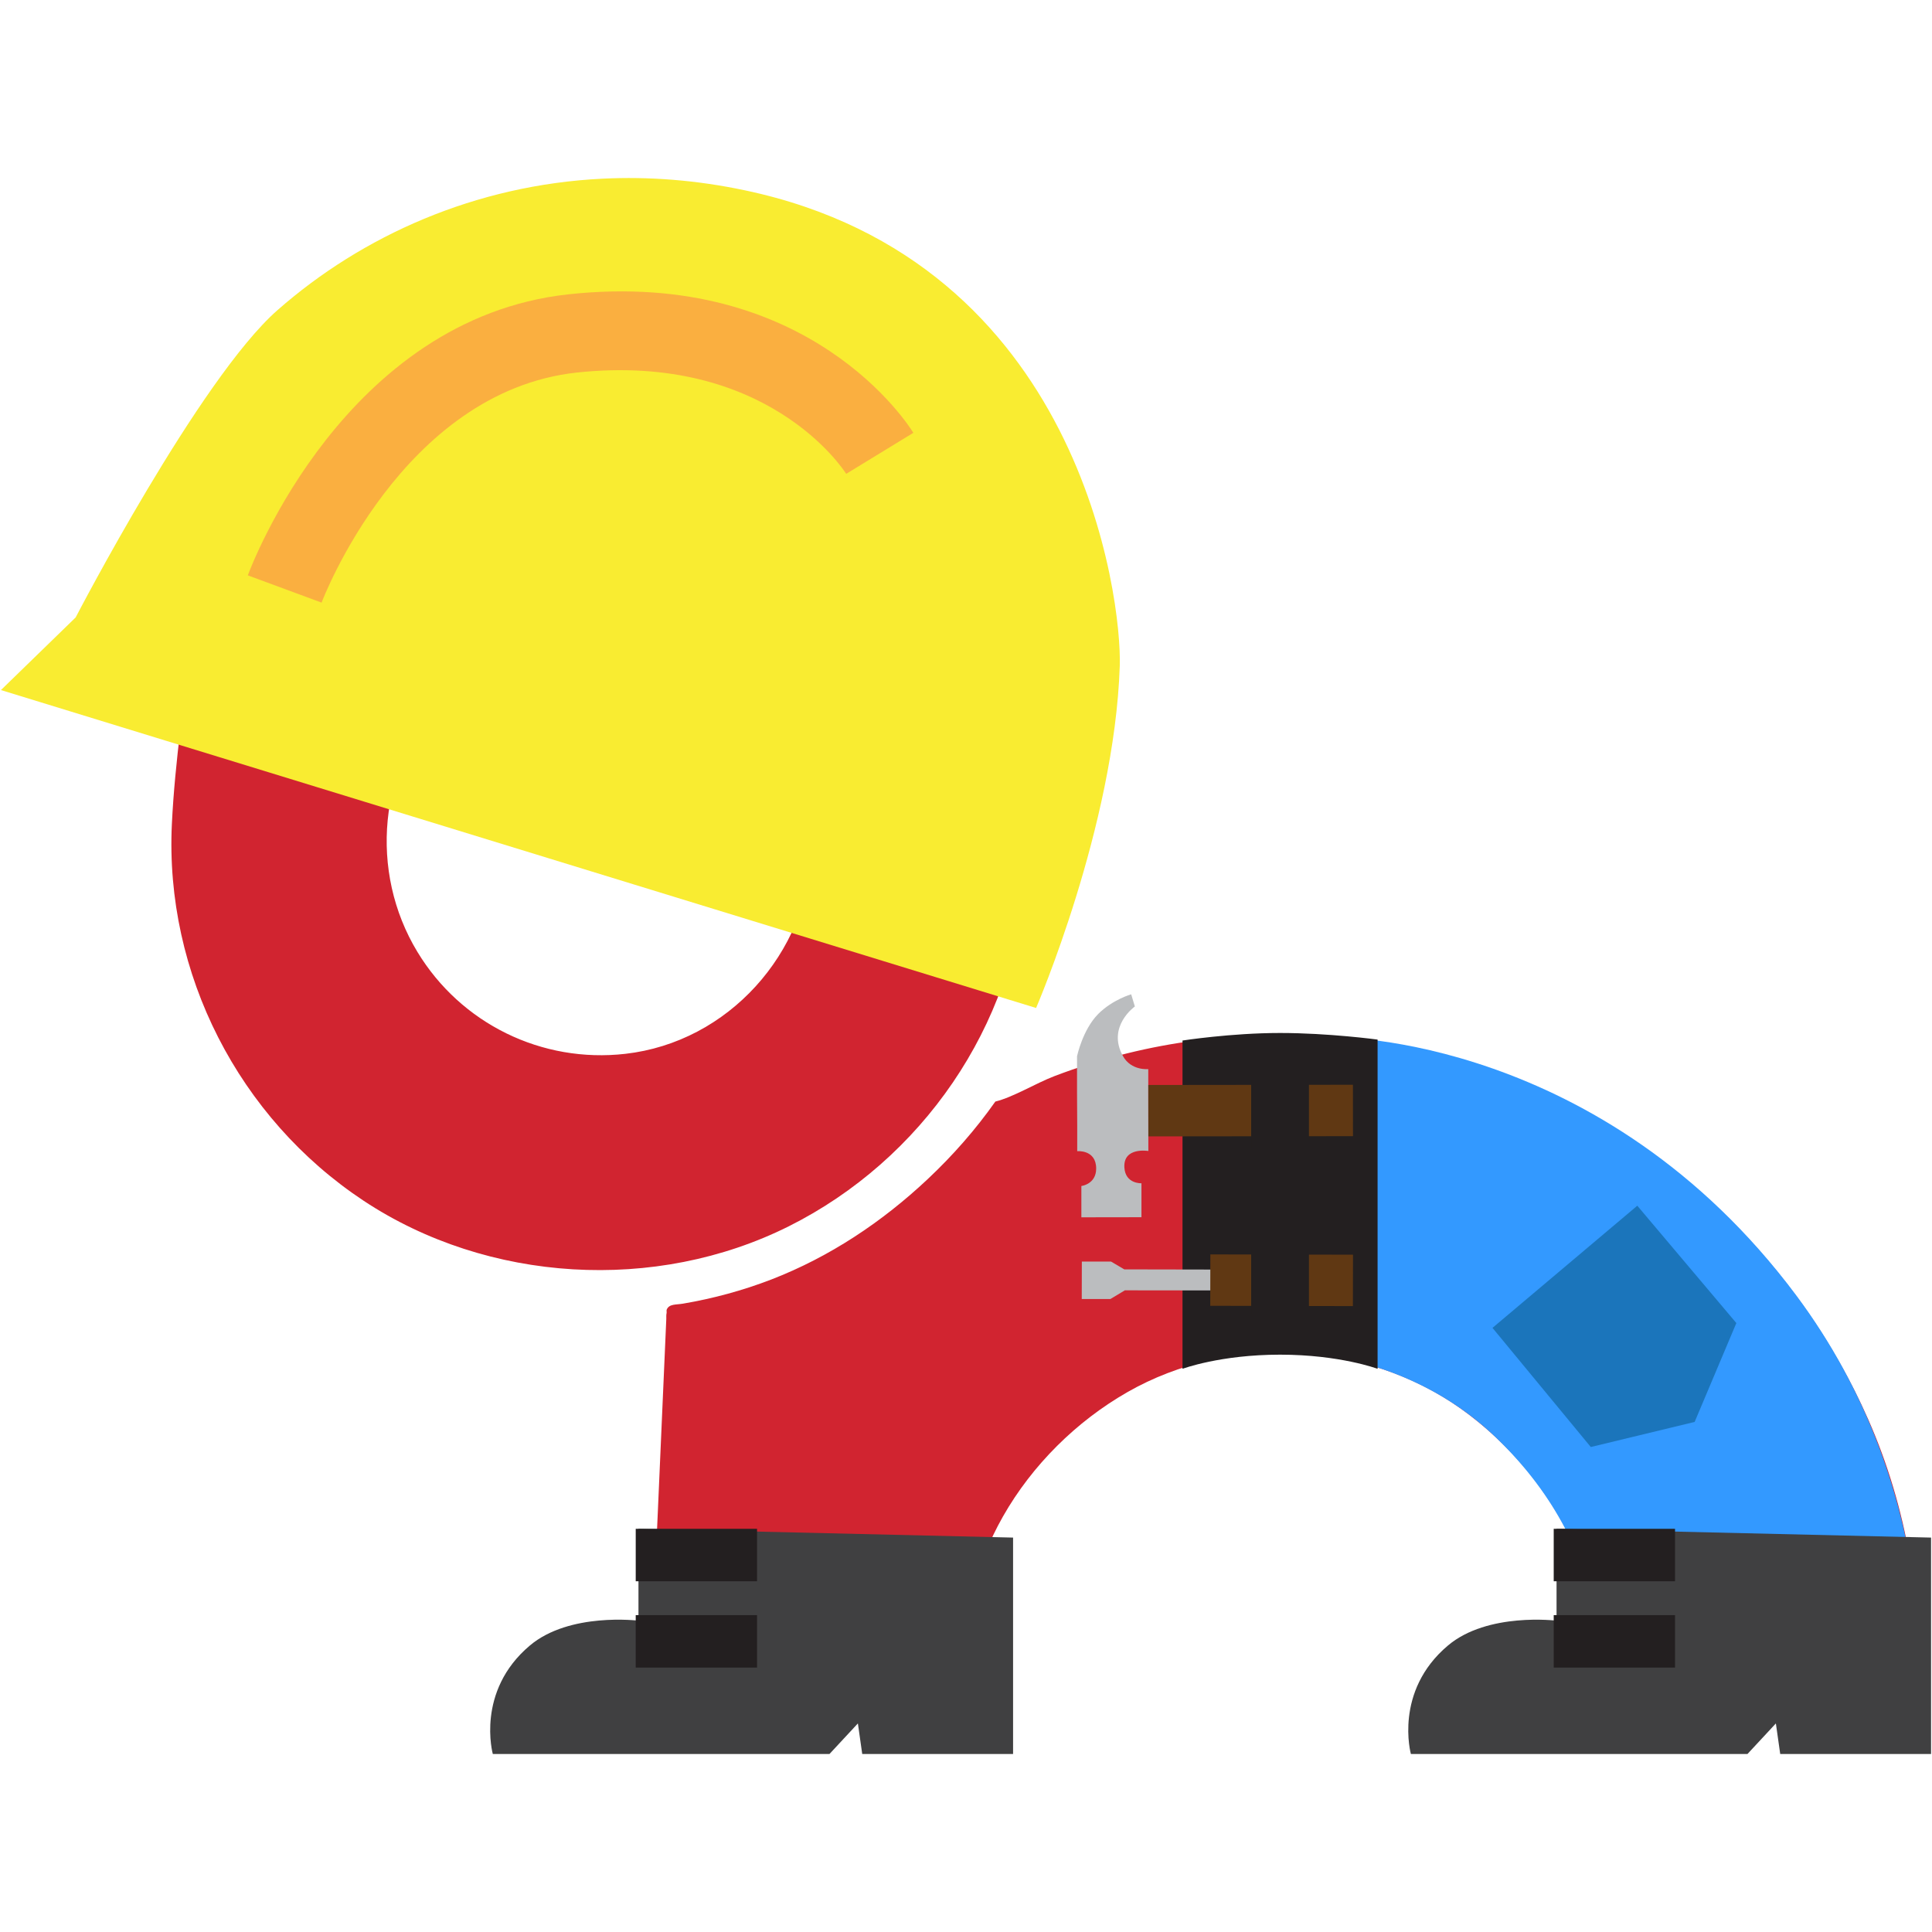 <?xml version="1.0" encoding="utf-8"?>
<!-- Generator: Adobe Illustrator 18.1.1, SVG Export Plug-In . SVG Version: 6.00 Build 0)  -->
<svg version="1.1" xmlns="http://www.w3.org/2000/svg" xmlns:xlink="http://www.w3.org/1999/xlink" x="0px" y="0px"
	 viewBox="0 0 2048 2048" enable-background="new 0 0 2048 2048" xml:space="preserve">
<g id="spike-back-to-school">
</g>
<g id="spike-superhero">
</g>
<g id="spike-construction-text">
</g>
<g id="spike-construction">
	<g id="spike_5_">
		<path fill="#D12430" d="M2033.9,1803.5c-52.8-2.3-105.6-4.6-158.4-6.9c-37.9-1.7-75.8-3.3-113.7-5c-14.2-0.6-28.4-1.2-42.6-1.9
			c-5-0.2-17.3,1.6-21.7-1c-3.4-2-1.5-6.5-1.4-11.6c0.2-16.8-0.7-33.7-2.9-50.3c-4-30.5-12.3-60.4-24.8-88.5
			c-25.5-57.3-68.6-108.5-119.6-144.9c-101.4-72.3-245.3-79.6-353.5-17.8c-54.3,31-101.2,77.5-132.1,131.9
			c-14.9,26.2-25.9,54.3-33,83.6c-3.6,15-6.2,30.3-7.8,45.7c-0.5,4.8,0.4,20-2.7,22.3c-3,2.2-17.7-0.8-21.1-0.9
			c-13.7-0.6-27.4-1.2-41.1-1.8c-38-1.7-76-3.3-114-5c-36-1.6-72-3.2-108-4.7c-7.1-0.3-40,2.7-44.4-2.5c-4.1-4.9,1.5-33.6,1.7-39.8
			c0.8-18.8,1.7-37.7,2.5-56.5c0.7-15.6,1.4-31.3,2.1-46.9c3-67.6,5.9-135.2,8.9-202.8c0.1-1.9-0.2-4.3,0.3-6.2
			c0.3-1.2-0.3-2.8,0.2-3.9c2.7-6.1,9.8-4.9,17.3-6.2c31.8-5.4,63.2-13.9,93.3-25.5c61.9-23.9,117.6-61,165.9-106.4
			c26.6-25,50.8-52.5,71.8-82.3c19.3-4.8,42.4-19.2,62.7-27c25-9.5,50.6-17.6,76.6-24c48.4-12,98.2-18.3,148.1-19.3
			c89.3-1.7,179.7,12.6,263.1,45c164.3,63.7,303.6,201,374.6,361.8C2021.8,1598.1,2038.4,1701.1,2033.9,1803.5 M1086.6,930
			c-11.2,157.6-109.7,299.5-250.4,369.9c-141.1,70.6-319.1,60.1-450.8-27.1c-132.3-87.6-210.9-241-203.2-399.4
			c3.2-66.9,13.8-134.1,21-200.7c7.9-72.7,15.9-145.5,23.8-218.2c39.3,28.9,73.8,64,102.4,103.5c47.9-44.2,108-76.3,162.9-111.5
			c60.8-39.1,121.7-78.2,182.5-117.3c15.2-9.8,30.4-19.5,45.6-29.3c2.1,45.4-2.9,90.9-13.9,135c97.2-6,194.5-11.9,291.7-17.9
			c-21.7,43.5-50.4,83.3-84.3,118.1c27.3,21.4,51.8,46.1,73.5,73c34.2-34.6,73.5-64,116.6-86.5c-4.8,109.4-9.6,218.8-14.4,328.2
			C1088.7,876.5,1089.2,903.6,1086.6,930 M860.9,901.7c3.4-93.9-54-184.6-142.1-219.1c-86.6-33.9-186.2-11.2-249.6,56.6
			c-68.1,72.9-78.3,184.8-26.7,269.9c46.1,76.1,131.9,118.1,220.4,108C772.1,1104.7,856.1,1010.5,860.9,901.7"/>
	</g>
	<path id="hat_1_" fill="#F9EC31" d="M1098.3,1068.5L1,731.5l79.2-77c0,0,131.3-253.1,213.9-325.7c89.9-79,209.8-132.8,344.6-139.4
		c48.7-2.4,99.4,1.4,151.2,12.4c356,75.3,399.4,433.4,397.1,504.1C1181.4,876,1098.3,1068.5,1098.3,1068.5z"/>
	<path id="hat-line_1_" fill="#FAAF40" d="M340.9,638.8l-78.2-28.9C266.8,598.7,366,337.8,602.5,312
		c256.1-27.9,361.3,139.7,365.7,146.8L897,502.3c-3.2-5.1-84.1-128.9-285.5-107.4C425.7,415.2,341.7,636.6,340.9,638.8z"/>
	<path id="pants_2_" fill="#3399FF" d="M1387.3,1434.8l28.6-335.2c0,0,281.8-2.7,488.1,273.4c154.1,206.2,129.9,430.5,129.9,430.5
		l-338-14.8c0,0,20.2-144.8-115.9-270.2C1493.4,1438.9,1387.3,1434.8,1387.3,1434.8z"/>
	<g id="pocket_1_">
		<polygon fill="#1B75BB" points="1582.1,1407.6 1735.6,1278.1 1840.6,1402.5 1796.4,1507.3 1686.3,1533.9 		"/>
	</g>
	<path id="belt_2_" fill="#231F20" d="M1460.3,1451c0,0-39.9-15-103.4-15c-63.5,0-103.4,15-103.4,15v-348c0,0,51.6-8,103.4-8
		c51.7,0,103.4,7,103.4,7V1451z"/>
	<g id="hammer_1_">
		<path id="tip_3_" fill="#BBBDBF" d="M1141.7,1158.5l0-38.8c0,0,5.9-28.2,22.5-44.9c15.2-15.2,34.9-20.8,34.9-20.8l3.9,12.9
			c0,0-30.1,21.3-12.6,52.6c8.7,15.7,26.8,13.8,26.8,13.8l0.1,86.8c0,0-26.8-4.6-25.4,17.6c1.1,17.5,18.1,16.6,18.1,16.6l0,36
			l-63.7,0.1l0-33.2c0,0,15.7-1.8,15.7-18.5c0-20.3-20.1-18.4-20.1-18.4l0-26.8"/>
		
			<rect id="handle_3_" x="1298.5" y="1068.7" transform="matrix(1.096801e-03 1 -1 1.096801e-03 2501.429 -149.788)" fill="#603813" width="54.5" height="216.9"/>
	</g>
	<g id="screwdriver_1_">
		<polygon id="tip_2_" fill="#BBBDBF" points="1146.7,1377 1146.8,1337.3 1177.7,1337.3 1191.8,1345.6 1356.1,1345.9 1356.1,1368 
			1192.4,1367.8 1177.1,1377 		"/>
		
			<rect id="handle_2_" x="1331.4" y="1281.5" transform="matrix(-1.995248e-03 1 -1 -1.995248e-03 2718.39 1.173)" fill="#603813" width="54.5" height="151.2"/>
	</g>
	<path id="boot-back_2_" fill="#404041" d="M1649.9,1620.6l397.1,9.3v229.4h-159.9l-4.6-32.4l-30.1,32.4h-356.8
		c0,0-18.4-66.4,39.3-115c42.1-35.5,115.1-26.3,115.1-26.3V1620.6z"/>
	<path id="boot-front_2_" fill="#404041" d="M676.8,1620.6l397.1,9.3v229.4H914l-4.6-32.4l-30.1,32.4H522.4c0,0-18.4-66.4,39.3-115
		c42.1-35.5,115.1-26.3,115.1-26.3V1620.6z"/>
	
		<rect id="belt-loop-bottom_1_" x="1326.8" y="1321.1" fill="#231F20" stroke="#231F20" stroke-miterlimit="10" width="60.2" height="72.1"/>
	
		<rect id="belt-loop-top_1_" x="1326.8" y="1144.2" fill="#231F20" stroke="#231F20" stroke-miterlimit="10" width="60.2" height="72.1"/>
	<rect id="front-buckle-bottom_3_" x="1647" y="1712.1" fill="#231F20" width="128.6" height="55.6"/>
	<rect id="front-buckle-top_3_" x="1647" y="1620.6" fill="#231F20" width="128.6" height="55.6"/>
	<rect id="front-buckle-bottom_2_" x="673.9" y="1712.1" fill="#231F20" width="128.6" height="55.6"/>
	<rect id="front-buckle-top_2_" x="673.9" y="1620.6" fill="#231F20" width="128.6" height="55.6"/>
</g>
</svg>
